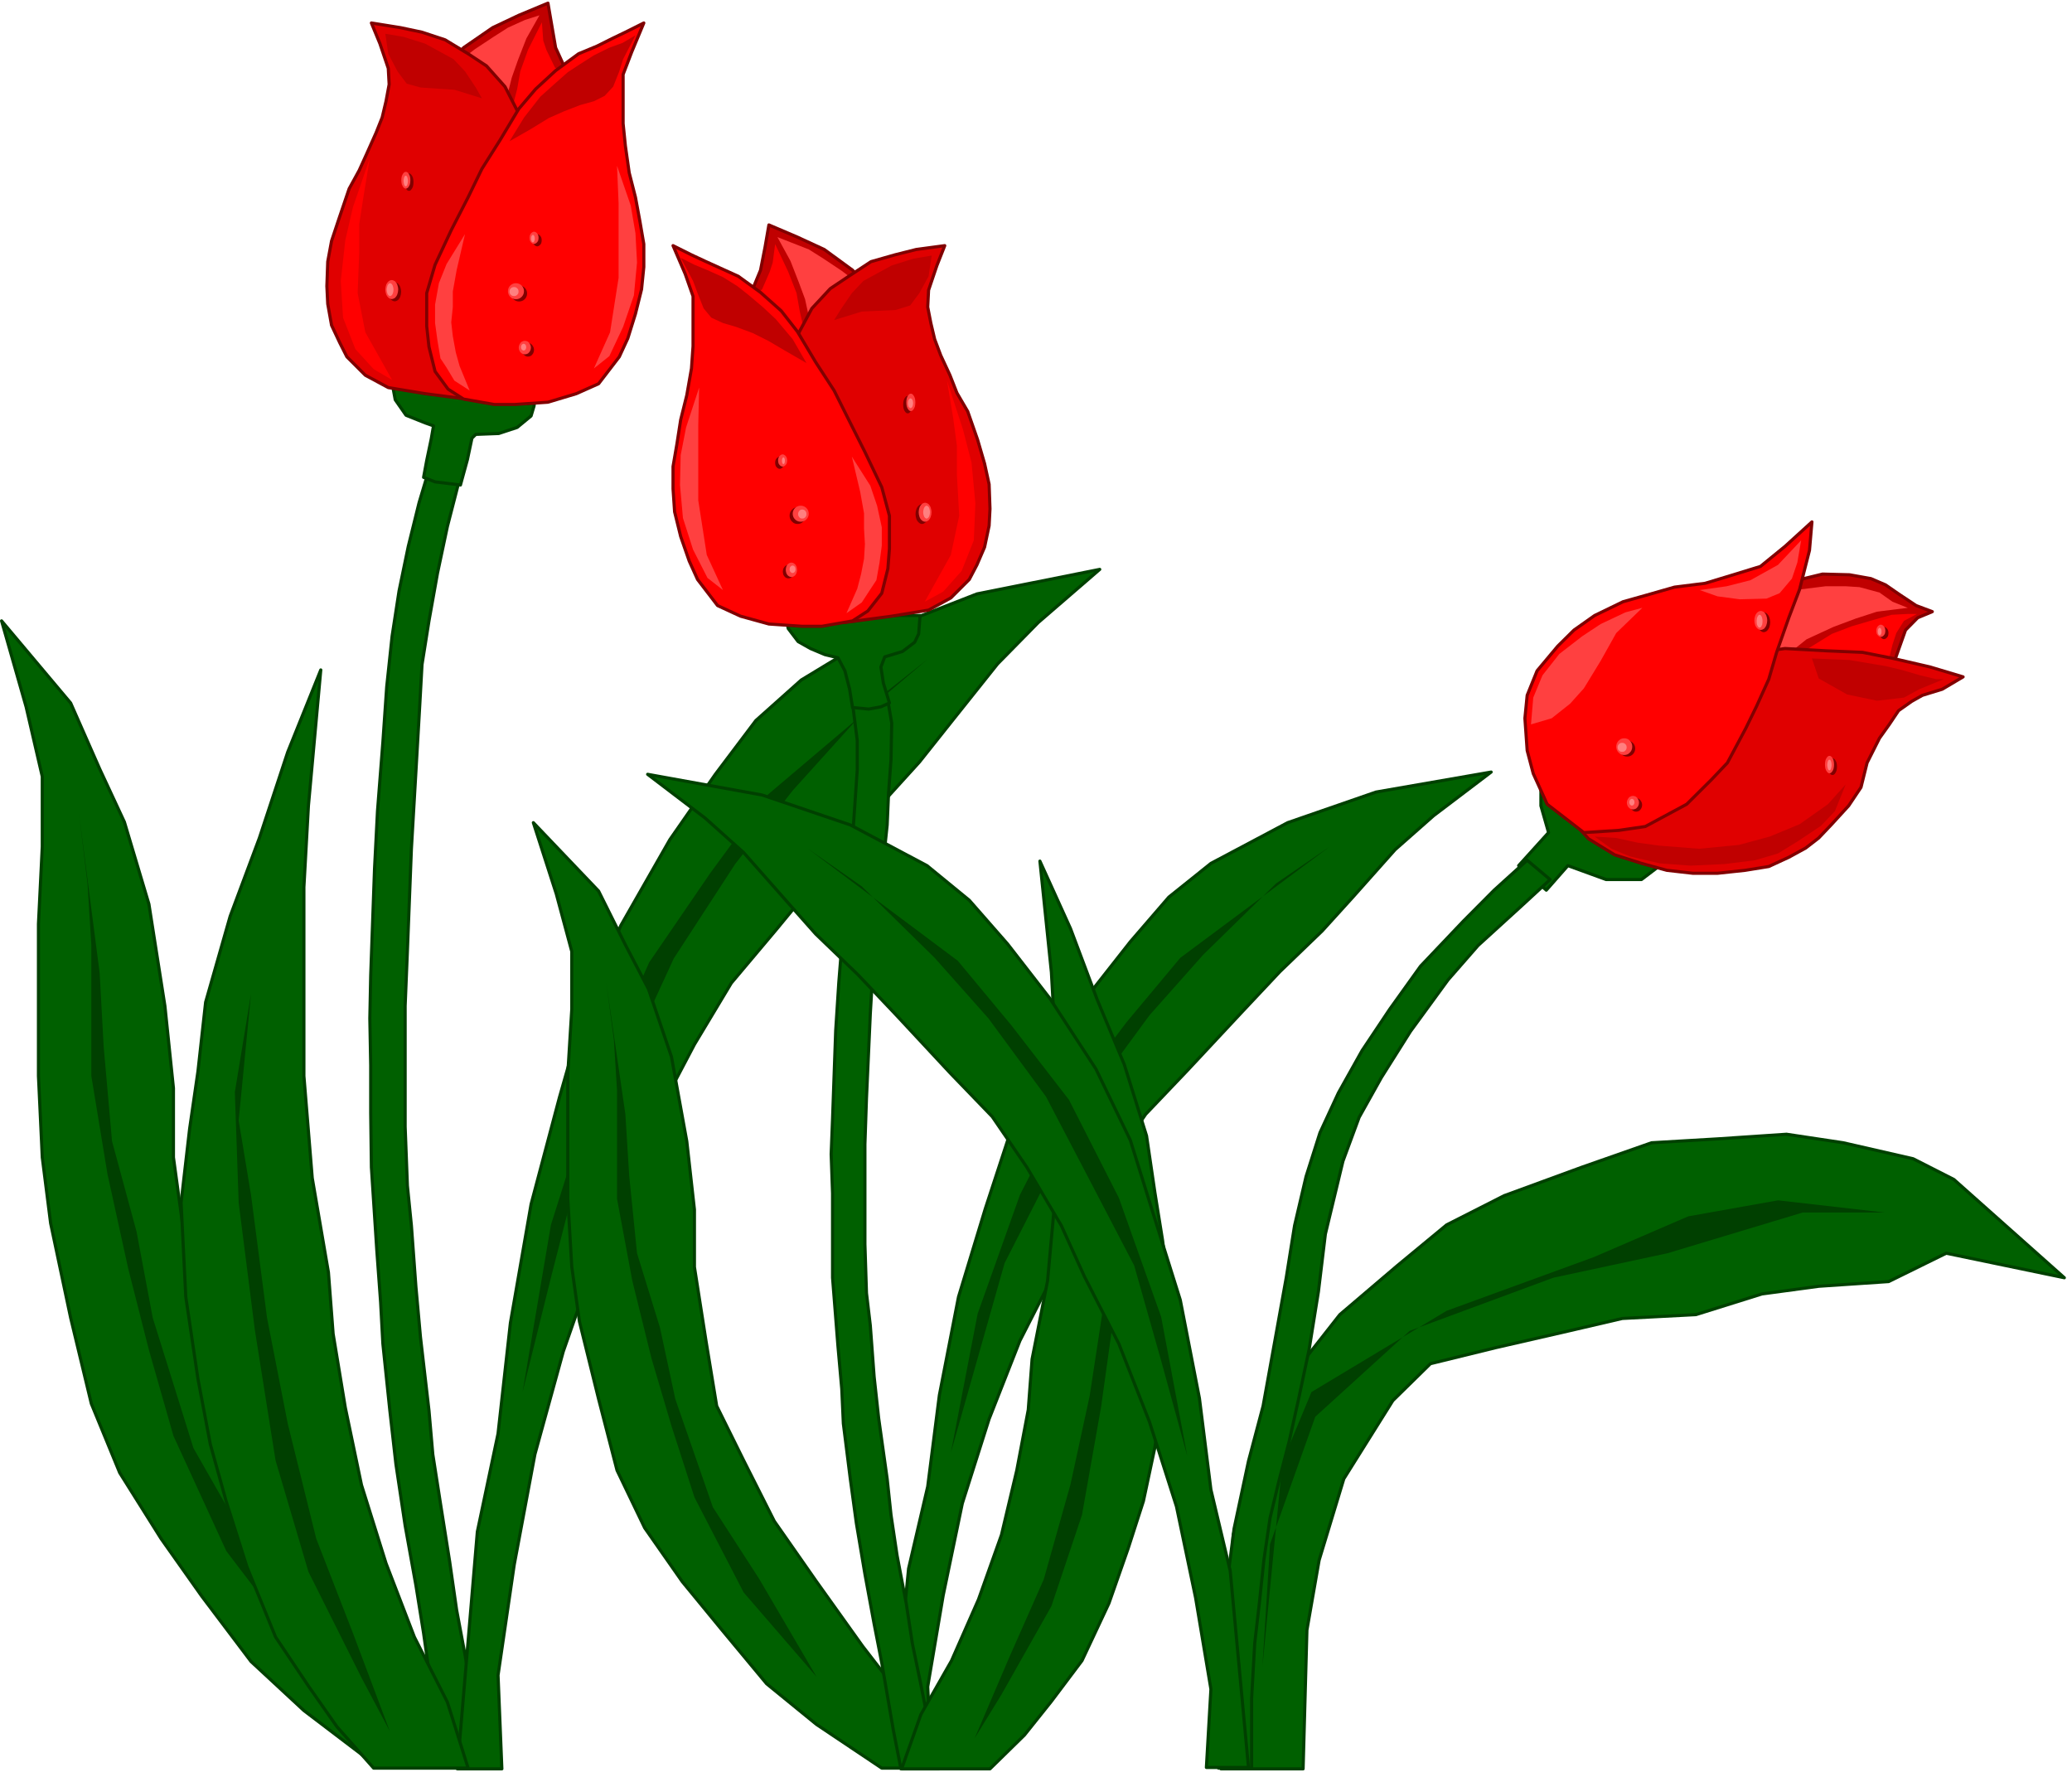 <?xml version="1.0" encoding="UTF-8" standalone="no"?>
<svg
   xmlns:ooo="http://xml.openoffice.org/svg/export"
   xmlns:dc="http://purl.org/dc/elements/1.1/"
   xmlns:cc="http://creativecommons.org/ns#"
   xmlns:rdf="http://www.w3.org/1999/02/22-rdf-syntax-ns#"
   xmlns:svg="http://www.w3.org/2000/svg"
   xmlns="http://www.w3.org/2000/svg"
   xmlns:sodipodi="http://sodipodi.sourceforge.net/DTD/sodipodi-0.dtd"
   xmlns:inkscape="http://www.inkscape.org/namespaces/inkscape"
   version="1.2"
   width="119.11mm"
   height="102.17mm"
   viewBox="0 0 11911 10217"
   preserveAspectRatio="xMidYMid"
   xml:space="preserve"
   id="svg318"
   sodipodi:docname="flowers2.svg"
   style="fill-rule:evenodd;stroke-width:28.222;stroke-linejoin:round"
   inkscape:version="0.92.5 (2060ec1f9f, 2020-04-08)"><sodipodi:namedview
   pagecolor="#ffffff"
   bordercolor="#666666"
   borderopacity="1"
   objecttolerance="10"
   gridtolerance="10"
   guidetolerance="10"
   inkscape:pageopacity="0"
   inkscape:pageshadow="2"
   inkscape:window-width="664"
   inkscape:window-height="487"
   id="namedview320"
   showgrid="false"
   inkscape:zoom="0.2102413"
   inkscape:cx="225.10866"
   inkscape:cy="193.05827"
   inkscape:window-x="0"
   inkscape:window-y="0"
   inkscape:window-maximized="0"
   inkscape:current-layer="svg318" />
 <defs
   class="ClipPathGroup"
   id="defs8">
  <clipPath
   id="presentation_clip_path"
   clipPathUnits="userSpaceOnUse">
   <rect
   x="0"
   y="0"
   width="21000"
   height="29700"
   id="rect2" />
  </clipPath>
  <clipPath
   id="presentation_clip_path_shrink"
   clipPathUnits="userSpaceOnUse">
   <rect
   x="21"
   y="29"
   width="20958"
   height="29641"
   id="rect5" />
  </clipPath>
 </defs>
 <defs
   class="TextShapeIndex"
   id="defs12">
  <g
   ooo:slide="id1"
   ooo:id-list="id3"
   id="g10" />
 </defs>
 <defs
   class="EmbeddedBulletChars"
   id="defs44">
  <g
   id="bullet-char-template-57356"
   transform="matrix(4.8828125e-4,0,0,-4.8828125e-4,0,0)">
   <path
   d="M 580,1141 1163,571 580,0 -4,571 Z"
   id="path14"
   inkscape:connector-curvature="0" />
  </g>
  <g
   id="bullet-char-template-57354"
   transform="matrix(4.8828125e-4,0,0,-4.8828125e-4,0,0)">
   <path
   d="M 8,1128 H 1137 V 0 H 8 Z"
   id="path17"
   inkscape:connector-curvature="0" />
  </g>
  <g
   id="bullet-char-template-10146"
   transform="matrix(4.8828125e-4,0,0,-4.8828125e-4,0,0)">
   <path
   d="M 174,0 602,739 174,1481 1456,739 Z M 1358,739 309,1346 659,739 Z"
   id="path20"
   inkscape:connector-curvature="0" />
  </g>
  <g
   id="bullet-char-template-10132"
   transform="matrix(4.8828125e-4,0,0,-4.8828125e-4,0,0)">
   <path
   d="M 2015,739 1276,0 H 717 l 543,543 H 174 v 393 h 1086 l -543,545 h 557 z"
   id="path23"
   inkscape:connector-curvature="0" />
  </g>
  <g
   id="bullet-char-template-10007"
   transform="matrix(4.8828125e-4,0,0,-4.8828125e-4,0,0)">
   <path
   d="m 0,-2 c -7,16 -16,29 -25,39 l 381,530 c -94,256 -141,385 -141,387 0,25 13,38 40,38 9,0 21,-2 34,-5 21,4 42,12 65,25 l 27,-13 111,-251 280,301 64,-25 24,25 c 21,-10 41,-24 62,-43 C 886,937 835,863 770,784 769,783 710,716 594,584 L 774,223 c 0,-27 -21,-55 -63,-84 l 16,-20 C 717,90 699,76 672,76 641,76 570,178 457,381 L 164,-76 c -22,-34 -53,-51 -92,-51 -42,0 -63,17 -64,51 -7,9 -10,24 -10,44 0,9 1,19 2,30 z"
   id="path26"
   inkscape:connector-curvature="0" />
  </g>
  <g
   id="bullet-char-template-10004"
   transform="matrix(4.8828125e-4,0,0,-4.8828125e-4,0,0)">
   <path
   d="M 285,-33 C 182,-33 111,30 74,156 52,228 41,333 41,471 c 0,78 14,145 41,201 34,71 87,106 158,106 53,0 88,-31 106,-94 l 23,-176 c 8,-64 28,-97 59,-98 l 735,706 c 11,11 33,17 66,17 42,0 63,-15 63,-46 V 965 c 0,-36 -10,-64 -30,-84 L 442,47 C 390,-6 338,-33 285,-33 Z"
   id="path29"
   inkscape:connector-curvature="0" />
  </g>
  <g
   id="bullet-char-template-9679"
   transform="matrix(4.8828125e-4,0,0,-4.8828125e-4,0,0)">
   <path
   d="M 813,0 C 632,0 489,54 383,161 276,268 223,411 223,592 c 0,181 53,324 160,431 106,107 249,161 430,161 179,0 323,-54 432,-161 108,-107 162,-251 162,-431 0,-180 -54,-324 -162,-431 C 1136,54 992,0 813,0 Z"
   id="path32"
   inkscape:connector-curvature="0" />
  </g>
  <g
   id="bullet-char-template-8226"
   transform="matrix(4.8828125e-4,0,0,-4.8828125e-4,0,0)">
   <path
   d="m 346,457 c -73,0 -137,26 -191,78 -54,51 -81,114 -81,188 0,73 27,136 81,188 54,52 118,78 191,78 73,0 134,-26 185,-79 51,-51 77,-114 77,-187 0,-75 -25,-137 -76,-188 -50,-52 -112,-78 -186,-78 z"
   id="path35"
   inkscape:connector-curvature="0" />
  </g>
  <g
   id="bullet-char-template-8211"
   transform="matrix(4.8828125e-4,0,0,-4.8828125e-4,0,0)">
   <path
   d="M -4,459 H 1135 V 606 H -4 Z"
   id="path38"
   inkscape:connector-curvature="0" />
  </g>
  <g
   id="bullet-char-template-61548"
   transform="matrix(4.8828125e-4,0,0,-4.8828125e-4,0,0)">
   <path
   d="m 173,740 c 0,163 58,303 173,419 116,115 255,173 419,173 163,0 302,-58 418,-173 116,-116 174,-256 174,-419 0,-163 -58,-303 -174,-418 C 1067,206 928,148 765,148 601,148 462,206 346,322 231,437 173,577 173,740 Z"
   id="path41"
   inkscape:connector-curvature="0" />
  </g>
 </defs>
 <g
   id="g49"
   transform="translate(-4544,-9741)">
  <g
   id="id2"
   class="Master_Slide">
   <g
   id="bg-id2"
   class="Background" />
   <g
   id="bo-id2"
   class="BackgroundObjects" />
  </g>
 </g>
 <g
   class="SlideGroup"
   id="g316"
   transform="translate(-4544,-9741)">
  <g
   id="g314">
   <g
   id="container-id1">
    <g
   id="id1"
   class="Slide"
   clip-path="url(#presentation_clip_path)">
     <g
   class="Page"
   id="g310">
      <g
   class="Graphic"
   id="g308">
       <g
   id="id3">
        <rect
   class="BoundingBox"
   x="4544"
   y="9741"
   width="11911"
   height="10217"
   id="rect51"
   style="fill:none;stroke:none" />
        <defs
   id="defs56">
         <clipPath
   id="clip_path_1"
   clipPathUnits="userSpaceOnUse">
          <path
   d="M 4544,9741 H 16454 V 19957 H 4544 Z"
   id="path53"
   inkscape:connector-curvature="0" />
         </clipPath>
        </defs>
        <g
   clip-path="url(#clip_path_1)"
   id="g58" />
        <defs
   id="defs63">
         <clipPath
   id="clip_path_2"
   clipPathUnits="userSpaceOnUse">
          <path
   d="M 4544,9741 H 16427 V 19926 H 4544 Z"
   id="path60"
   inkscape:connector-curvature="0" />
         </clipPath>
        </defs>
        <g
   clip-path="url(#clip_path_2)"
   id="g303">
         <path
   d="m 6692,19879 -401,-305 -304,-282 -283,-375 -234,-331 -238,-379 -163,-397 -119,-494 -115,-543 -48,-379 -22,-468 v -494 -380 l 22,-445 v -402 l -93,-401 -141,-494 397,472 167,379 142,305 141,472 92,586 49,472 v 398 l 71,520 70,446 163,379 190,424 256,423 282,446 309,450 397,397 z"
   id="path65"
   inkscape:connector-curvature="0"
   style="fill:#006000;stroke:none" />
         <path
   d="m 6692,19879 -401,-305 -304,-282 -283,-375 -234,-331 -238,-379 -163,-397 -119,-494 -115,-543 -48,-379 -22,-468 v -494 -380 l 22,-445 v -402 l -93,-401 -141,-494 397,472 167,379 142,305 141,472 92,586 49,472 v 398 l 71,520 70,446 163,379 190,424 256,423 282,446 309,450 397,397 z"
   id="path67"
   inkscape:connector-curvature="0"
   style="fill:none;stroke:#004000;stroke-width:18;stroke-linecap:round;stroke-linejoin:round" />
         <path
   d="m 4998,14417 49,402 22,353 v 423 331 l 93,565 119,542 119,468 141,494 304,662 446,586 -353,-683 -282,-495 -234,-749 -93,-495 -141,-520 -48,-543 -23,-423 z"
   id="path69"
   inkscape:connector-curvature="0"
   style="fill:#004000;stroke:none" />
         <path
   d="m 7006,12454 -53,177 -62,251 -53,256 -40,260 -31,291 -22,318 -31,397 -17,331 -22,613 -5,247 5,269 v 274 l 4,313 31,476 22,300 13,239 40,383 35,309 53,353 62,344 44,274 35,247 36,216 48,278 h 234 l -35,-155 -44,-247 -36,-216 -48,-256 -40,-278 -53,-335 -44,-282 -22,-252 -49,-423 -26,-287 -26,-353 -23,-229 -13,-340 v -406 -287 l 13,-317 23,-587 26,-445 22,-380 13,-234 40,-251 49,-274 57,-269 75,-291 z"
   id="path71"
   inkscape:connector-curvature="0"
   style="fill:#006000;stroke:none" />
         <path
   d="m 7006,12454 -53,177 -62,251 -53,256 -40,260 -31,291 -22,318 -31,397 -17,331 -22,613 -5,247 5,269 v 274 l 4,313 31,476 22,300 13,239 40,383 35,309 53,353 62,344 44,274 35,247 36,216 48,278 h 234 l -35,-155 -44,-247 -36,-216 -48,-256 -40,-278 -53,-335 -44,-282 -22,-252 -49,-423 -26,-287 -26,-353 -23,-229 -13,-340 v -406 -287 l 13,-317 23,-587 26,-445 22,-380 13,-234 40,-251 49,-274 57,-269 75,-291 z"
   id="path73"
   inkscape:connector-curvature="0"
   style="fill:none;stroke:#004000;stroke-width:18;stroke-linecap:round;stroke-linejoin:round" />
         <path
   d="m 6798,11942 18,97 62,89 110,44 48,17 -13,75 -26,124 -18,97 66,26 115,14 31,4 40,-146 26,-123 22,-22 132,-5 106,-35 80,-66 17,-57 14,-128 z"
   id="path75"
   inkscape:connector-curvature="0"
   style="fill:#006000;stroke:none" />
         <path
   d="m 6798,11942 18,97 62,89 110,44 48,17 -13,75 -26,124 -18,97 66,26 115,14 31,4 40,-146 26,-123 22,-22 132,-5 106,-35 80,-66 17,-57 14,-128 z"
   id="path77"
   inkscape:connector-curvature="0"
   style="fill:none;stroke:#004000;stroke-width:18;stroke-linecap:round;stroke-linejoin:round" />
         <path
   d="m 7173,19909 115,-1363 119,-564 71,-636 119,-683 163,-614 141,-494 212,-494 282,-494 261,-375 233,-309 261,-233 467,-283 543,-212 706,-141 -353,305 -234,238 -260,326 -190,239 -256,282 -238,282 -327,397 -260,309 -212,353 -211,401 -142,353 -211,468 -190,543 -163,591 -119,635 -93,635 22,538 z"
   id="path79"
   inkscape:connector-curvature="0"
   style="fill:#006000;stroke:none" />
         <path
   d="m 7173,19909 115,-1363 119,-564 71,-636 119,-683 163,-614 141,-494 212,-494 282,-494 261,-375 233,-309 261,-233 467,-283 543,-212 706,-141 -353,305 -234,238 -260,326 -190,239 -256,282 -238,282 -327,397 -260,309 -212,353 -211,401 -142,353 -211,468 -190,543 -163,591 -119,635 -93,635 22,538 z"
   id="path81"
   inkscape:connector-curvature="0"
   style="fill:none;stroke:#004000;stroke-width:18;stroke-linecap:round;stroke-linejoin:round" />
         <path
   d="m 9877,13530 -330,261 -446,494 -331,423 -353,543 -282,613 -256,565 -168,657 -163,657 163,-961 261,-825 304,-684 353,-516 331,-450 z"
   id="path83"
   inkscape:connector-curvature="0"
   style="fill:#004000;stroke:none" />
         <path
   d="m 7235,19905 -119,-379 -190,-375 -163,-424 -141,-450 -93,-445 -70,-424 -27,-353 -93,-542 -48,-587 v -543 -542 l 26,-468 71,-781 -190,472 -163,494 -168,450 -141,494 -44,397 -48,331 -49,424 27,542 70,472 71,375 92,331 119,375 164,402 189,282 164,234 211,238 z"
   id="path85"
   inkscape:connector-curvature="0"
   style="fill:#006000;stroke:none" />
         <path
   d="m 7235,19905 -119,-379 -190,-375 -163,-424 -141,-450 -93,-445 -70,-424 -27,-353 -93,-542 -48,-587 v -543 -542 l 26,-468 71,-781 -190,472 -163,494 -168,450 -141,494 -44,397 -48,331 -49,424 27,542 70,472 71,375 92,331 119,375 164,402 189,282 164,234 211,238 z"
   id="path87"
   inkscape:connector-curvature="0"
   style="fill:none;stroke:#004000;stroke-width:18;stroke-linecap:round;stroke-linejoin:round" />
         <path
   d="m 5987,15454 -93,565 22,635 93,732 119,750 189,640 305,609 163,308 -212,-564 -211,-543 -164,-662 -119,-608 -92,-706 -71,-428 z"
   id="path89"
   inkscape:connector-curvature="0"
   style="fill:#004000;stroke:none" />
         <path
   d="m 7067,10226 62,-114 80,-97 167,-115 150,-71 168,-70 22,128 22,128 48,105 58,177 -22,225 -508,212 z"
   id="path91"
   inkscape:connector-curvature="0"
   style="fill:#c00000;stroke:none" />
         <path
   d="m 7067,10226 62,-114 80,-97 167,-115 150,-71 168,-70 22,128 22,128 48,105 58,177 -22,225 -508,212 z"
   id="path93"
   inkscape:connector-curvature="0"
   style="fill:none;stroke:#800000;stroke-width:18;stroke-linecap:round;stroke-linejoin:round" />
         <path
   d="m 7275,10023 106,-70 83,-53 97,-44 84,-27 -75,133 -48,123 -36,102 -30,119 -58,123 -269,-295 z"
   id="path95"
   inkscape:connector-curvature="0"
   style="fill:#ff4040;stroke:none" />
         <path
   d="m 7659,9869 -80,159 -44,123 -18,102 -44,167 309,-26 40,-194 -88,-71 -49,-101 -18,-53 z"
   id="path97"
   inkscape:connector-curvature="0"
   style="fill:#ff0000;stroke:none" />
         <path
   d="m 6728,9992 48,142 5,92 -18,97 -22,93 -35,88 -53,119 -44,97 -58,106 -57,168 -44,132 -22,119 -5,141 5,102 22,123 48,102 40,79 106,106 132,71 212,35 269,35 177,-57 119,-106 70,-163 36,-190 22,-167 v -177 l -14,-141 -8,-163 -27,-155 -35,-185 -71,-141 -79,-155 -106,-119 -106,-70 -132,-80 -133,-44 -123,-26 -168,-27 z"
   id="path99"
   inkscape:connector-curvature="0"
   style="fill:#e00000;stroke:none" />
         <path
   d="m 6728,9992 48,142 5,92 -18,97 -22,93 -35,88 -53,119 -44,97 -58,106 -57,168 -44,132 -22,119 -5,141 5,102 22,123 48,102 40,79 106,106 132,71 212,35 269,35 177,-57 119,-106 70,-163 36,-190 22,-167 v -177 l -14,-141 -8,-163 -27,-155 -35,-185 -71,-141 -79,-155 -106,-119 -106,-70 -132,-80 -133,-44 -123,-26 -168,-27 z"
   id="path101"
   inkscape:connector-curvature="0"
   style="fill:none;stroke:#800000;stroke-width:18;stroke-linecap:round;stroke-linejoin:round" />
         <path
   d="m 7420,10544 106,-177 97,-114 115,-106 132,-97 106,-44 88,-44 75,-36 106,-53 -70,168 -49,128 v 141 141 l 13,128 22,155 36,141 26,141 22,128 v 132 l -13,128 -35,141 -44,141 -49,106 -119,155 -128,57 -163,49 -190,13 h -119 l -176,-31 -89,-57 -75,-102 -35,-141 -13,-119 v -190 l 48,-163 93,-199 97,-189 79,-163 z"
   id="path103"
   inkscape:connector-curvature="0"
   style="fill:#ff0000;stroke:none" />
         <path
   d="m 7420,10544 106,-177 97,-114 115,-106 132,-97 106,-44 88,-44 75,-36 106,-53 -70,168 -49,128 v 141 141 l 13,128 22,155 36,141 26,141 22,128 v 132 l -13,128 -35,141 -44,141 -49,106 -119,155 -128,57 -163,49 -190,13 h -119 l -176,-31 -89,-57 -75,-102 -35,-141 -13,-119 v -190 l 48,-163 93,-199 97,-189 79,-163 z"
   id="path105"
   inkscape:connector-curvature="0"
   style="fill:none;stroke:#800000;stroke-width:18;stroke-linecap:round;stroke-linejoin:round" />
         <path
   d="m 6670,10650 -97,282 -44,190 -26,234 13,211 71,181 105,115 106,62 -154,-274 -44,-225 9,-234 v -163 l 26,-167 z"
   id="path107"
   inkscape:connector-curvature="0"
   style="fill:#ff0000;stroke:none" />
         <path
   d="m 8122,9988 -75,27 -89,44 -83,53 -67,44 -79,70 -79,71 -93,119 -84,137 124,-71 101,-62 88,-39 93,-36 79,-22 62,-31 49,-53 35,-88 22,-70 71,-137 z"
   id="path109"
   inkscape:connector-curvature="0"
   style="fill:#c00000;stroke:none" />
         <path
   d="m 6759,9935 105,18 124,39 163,89 66,70 62,93 35,62 -158,-49 -195,-13 -79,-22 -53,-71 -53,-101 z"
   id="path111"
   inkscape:connector-curvature="0"
   style="fill:#c00000;stroke:none" />
         <path
   d="m 7217,11087 -106,172 -44,110 -22,123 v 106 l 14,102 17,101 35,53 45,75 88,57 -58,-141 -22,-79 -17,-93 -9,-79 9,-88 v -89 l 22,-123 z"
   id="path113"
   inkscape:connector-curvature="0"
   style="fill:#ff4040;stroke:none" />
         <path
   d="m 8091,10694 79,229 27,159 9,168 -18,189 -62,181 -79,168 -89,71 93,-208 49,-313 v -251 -177 z"
   id="path115"
   inkscape:connector-curvature="0"
   style="fill:#ff4040;stroke:none" />
         <path
   d="m 7574,11428 c 0,8 -2,16 -6,23 -4,7 -10,13 -17,17 -7,4 -15,6 -23,6 -8,0 -16,-2 -23,-6 -7,-4 -13,-10 -17,-17 -4,-7 -6,-15 -6,-23 0,-8 2,-16 6,-23 4,-7 10,-13 17,-17 7,-4 15,-6 23,-6 8,0 16,2 23,6 7,4 13,10 17,17 4,7 6,15 6,23 z"
   id="path117"
   inkscape:connector-curvature="0"
   style="fill:#800000;stroke:none" />
         <path
   d="m 7658,11122 c 0,6 -1,12 -3,18 -3,5 -6,9 -10,12 -4,3 -8,5 -13,5 -5,0 -9,-2 -13,-5 -4,-3 -7,-7 -10,-12 -2,-6 -3,-12 -3,-18 0,-6 1,-12 3,-17 3,-6 6,-10 10,-13 4,-3 8,-5 13,-5 5,0 9,2 13,5 4,3 7,7 10,13 2,5 3,11 3,17 z"
   id="path119"
   inkscape:connector-curvature="0"
   style="fill:#800000;stroke:none" />
         <path
   d="m 6921,10788 c 0,9 -1,17 -3,25 -3,8 -6,14 -10,18 -4,5 -8,7 -13,7 -5,0 -9,-2 -13,-7 -4,-4 -7,-10 -10,-18 -2,-8 -3,-16 -3,-25 0,-9 1,-17 3,-25 3,-8 6,-14 10,-18 4,-5 8,-7 13,-7 5,0 9,2 13,7 4,4 7,10 10,18 2,8 3,16 3,25 z"
   id="path121"
   inkscape:connector-curvature="0"
   style="fill:#800000;stroke:none" />
         <path
   d="m 6850,11419 c 0,9 -2,18 -5,27 -3,8 -8,15 -13,20 -6,4 -13,7 -19,7 -6,0 -13,-3 -18,-7 -6,-5 -11,-12 -14,-20 -3,-9 -5,-18 -5,-27 0,-10 2,-19 5,-28 3,-8 8,-15 14,-20 5,-4 12,-7 18,-7 6,0 13,3 19,7 5,5 10,12 13,20 3,9 5,18 5,28 z"
   id="path123"
   inkscape:connector-curvature="0"
   style="fill:#800000;stroke:none" />
         <path
   d="m 7614,11752 c 0,7 -2,14 -5,20 -3,5 -7,10 -12,14 -6,3 -12,5 -18,5 -6,0 -12,-2 -17,-5 -6,-4 -10,-9 -13,-14 -3,-6 -5,-13 -5,-20 0,-7 2,-14 5,-19 3,-6 7,-11 13,-15 5,-3 11,-5 17,-5 6,0 12,2 18,5 5,4 9,9 12,15 3,5 5,12 5,19 z"
   id="path125"
   inkscape:connector-curvature="0"
   style="fill:#800000;stroke:none" />
         <path
   d="m 7556,11415 c 0,8 -2,16 -6,23 -4,7 -10,13 -17,17 -7,4 -15,6 -23,6 -8,0 -16,-2 -23,-6 -7,-4 -13,-10 -17,-17 -4,-7 -6,-15 -6,-23 0,-8 2,-16 6,-23 4,-7 10,-13 17,-17 7,-4 15,-6 23,-6 8,0 16,2 23,6 7,4 13,10 17,17 4,7 6,15 6,23 z"
   id="path127"
   inkscape:connector-curvature="0"
   style="fill:#ff4040;stroke:none" />
         <path
   d="m 7640,11108 c 0,6 -1,12 -3,18 -3,5 -6,9 -10,12 -4,3 -8,5 -13,5 -5,0 -9,-2 -13,-5 -4,-3 -7,-7 -10,-12 -2,-6 -3,-12 -3,-18 0,-6 1,-12 3,-17 3,-6 6,-10 10,-13 4,-3 8,-5 13,-5 5,0 9,2 13,5 4,3 7,7 10,13 2,5 3,11 3,17 z"
   id="path129"
   inkscape:connector-curvature="0"
   style="fill:#ff4040;stroke:none" />
         <path
   d="m 6903,10777 c 0,8 -1,17 -3,24 -3,7 -6,13 -10,18 -4,4 -8,6 -13,6 -5,0 -9,-2 -13,-6 -4,-5 -7,-11 -10,-18 -2,-7 -3,-16 -3,-24 0,-8 1,-17 3,-24 3,-7 6,-13 10,-18 4,-4 8,-6 13,-6 5,0 9,2 13,6 4,5 7,11 10,18 2,7 3,16 3,24 z"
   id="path131"
   inkscape:connector-curvature="0"
   style="fill:#ff4040;stroke:none" />
         <path
   d="m 6833,11406 c 0,9 -2,18 -5,27 -3,8 -8,15 -13,20 -6,4 -13,7 -19,7 -6,0 -13,-3 -18,-7 -6,-5 -11,-12 -14,-20 -3,-9 -5,-18 -5,-27 0,-10 2,-19 5,-28 3,-8 8,-15 14,-20 5,-4 12,-7 18,-7 6,0 13,3 19,7 5,5 10,12 13,20 3,9 5,18 5,28 z"
   id="path133"
   inkscape:connector-curvature="0"
   style="fill:#ff4040;stroke:none" />
         <path
   d="m 7596,11739 c 0,7 -2,14 -5,20 -3,5 -7,10 -12,14 -6,3 -12,5 -18,5 -6,0 -12,-2 -17,-5 -6,-4 -10,-9 -13,-14 -3,-6 -5,-13 -5,-20 0,-7 2,-14 5,-19 3,-6 7,-11 13,-15 5,-3 11,-5 17,-5 6,0 12,2 18,5 5,4 9,9 12,15 3,5 5,12 5,19 z"
   id="path135"
   inkscape:connector-curvature="0"
   style="fill:#ff4040;stroke:none" />
         <path
   d="m 7525,11417 c 0,5 -1,9 -3,13 -3,4 -6,7 -10,10 -4,2 -8,3 -13,3 -5,0 -9,-1 -13,-3 -4,-3 -7,-6 -10,-10 -2,-4 -3,-8 -3,-13 0,-5 1,-9 3,-13 3,-4 6,-7 10,-10 4,-2 8,-3 13,-3 5,0 9,1 13,3 4,3 7,6 10,10 2,4 3,8 3,13 z"
   id="path137"
   inkscape:connector-curvature="0"
   style="fill:#ff8080;stroke:none" />
         <path
   d="m 7618,11113 c 0,3 0,7 -1,10 -1,4 -3,6 -4,8 -2,2 -4,3 -5,3 -2,0 -4,-1 -6,-3 -1,-2 -3,-4 -4,-8 -1,-3 -1,-7 -1,-10 0,-4 0,-8 1,-11 1,-4 3,-6 4,-8 2,-2 4,-3 6,-3 1,0 3,1 5,3 1,2 3,4 4,8 1,3 1,7 1,11 z"
   id="path139"
   inkscape:connector-curvature="0"
   style="fill:#ff8080;stroke:none" />
         <path
   d="m 6889,10782 c 0,5 -1,10 -2,15 -1,4 -2,8 -4,11 -2,3 -4,4 -6,4 -3,0 -5,-1 -7,-4 -2,-3 -3,-7 -4,-11 -1,-5 -2,-10 -2,-15 0,-6 1,-11 2,-16 1,-4 2,-8 4,-11 2,-3 4,-4 7,-4 2,0 4,1 6,4 2,3 3,7 4,11 1,5 2,10 2,16 z"
   id="path141"
   inkscape:connector-curvature="0"
   style="fill:#ff8080;stroke:none" />
         <path
   d="m 6806,11406 c 0,6 -1,13 -3,19 -1,5 -4,10 -7,13 -3,3 -6,5 -9,5 -4,0 -7,-2 -10,-5 -3,-3 -6,-8 -7,-13 -2,-6 -3,-13 -3,-19 0,-6 1,-13 3,-18 1,-6 4,-11 7,-14 3,-3 6,-5 10,-5 3,0 6,2 9,5 3,3 6,8 7,14 2,5 3,12 3,18 z"
   id="path143"
   inkscape:connector-curvature="0"
   style="fill:#ff8080;stroke:none" />
         <path
   d="m 7569,11737 c 0,3 -1,6 -2,9 -1,3 -3,6 -5,7 -3,2 -5,3 -8,3 -3,0 -5,-1 -7,-3 -3,-1 -5,-4 -6,-7 -1,-3 -2,-6 -2,-9 0,-4 1,-7 2,-10 1,-3 3,-6 6,-7 2,-2 4,-3 7,-3 3,0 5,1 8,3 2,1 4,4 5,7 1,3 2,6 2,10 z"
   id="path145"
   inkscape:connector-curvature="0"
   style="fill:#ff8080;stroke:none" />
         <path
   d="m 9657,19883 110,-1125 110,-472 67,-525 110,-565 154,-507 133,-406 194,-410 264,-410 243,-309 221,-256 242,-194 441,-234 508,-176 662,-115 -331,251 -221,195 -243,273 -176,194 -243,234 -220,234 -309,331 -243,255 -198,292 -199,330 -128,292 -198,388 -177,450 -154,485 -110,529 -89,525 23,446 z"
   id="path147"
   inkscape:connector-curvature="0"
   style="fill:#006000;stroke:none" />
         <path
   d="m 9657,19883 110,-1125 110,-472 67,-525 110,-565 154,-507 133,-406 194,-410 264,-410 243,-309 221,-256 242,-194 441,-234 508,-176 662,-115 -331,251 -221,195 -243,273 -176,194 -243,234 -220,234 -309,331 -243,255 -198,292 -199,330 -128,292 -198,388 -177,450 -154,485 -110,529 -89,525 23,446 z"
   id="path149"
   inkscape:connector-curvature="0"
   style="fill:none;stroke:#004000;stroke-width:18;stroke-linecap:round;stroke-linejoin:round" />
         <path
   d="m 12189,14607 -309,212 -419,410 -309,348 -330,450 -265,508 -238,467 -155,547 -154,543 154,-799 243,-683 287,-561 326,-432 309,-370 z"
   id="path151"
   inkscape:connector-curvature="0"
   style="fill:#004000;stroke:none" />
         <path
   d="m 9613,19905 -375,-251 -287,-234 -260,-313 -225,-274 -216,-309 -159,-331 -106,-410 -110,-445 -44,-314 -23,-392 v -406 -313 l 23,-371 v -331 l -89,-331 -132,-410 375,393 154,309 133,255 132,389 88,485 44,393 v 330 l 67,428 61,371 155,313 176,349 243,348 265,371 286,370 375,331 z"
   id="path153"
   inkscape:connector-curvature="0"
   style="fill:#006000;stroke:none" />
         <path
   d="m 9613,19905 -375,-251 -287,-234 -260,-313 -225,-274 -216,-309 -159,-331 -106,-410 -110,-445 -44,-314 -23,-392 v -406 -313 l 23,-371 v -331 l -89,-331 -132,-410 375,393 154,309 133,255 132,389 88,485 44,393 v 330 l 67,428 61,371 155,313 176,349 243,348 265,371 286,370 375,331 z"
   id="path155"
   inkscape:connector-curvature="0"
   style="fill:none;stroke:#004000;stroke-width:18;stroke-linecap:round;stroke-linejoin:round" />
         <path
   d="m 8029,15388 44,331 18,291 v 348 274 l 88,472 110,445 115,389 132,410 283,547 419,485 -331,-565 -265,-410 -216,-622 -88,-410 -132,-428 -45,-446 -22,-353 z"
   id="path157"
   inkscape:connector-curvature="0"
   style="fill:#004000;stroke:none" />
         <path
   d="m 9445,13786 27,212 v 168 l -14,203 -13,189 -31,243 -22,260 -26,327 -18,278 -18,507 -8,203 8,225 v 225 260 l 31,393 22,247 9,198 40,318 35,256 49,291 53,287 44,225 35,203 31,180 44,225 h 221 l -31,-123 -44,-203 -36,-181 -44,-212 -35,-229 -53,-278 -35,-234 -22,-207 -49,-349 -26,-238 -22,-295 -22,-186 -9,-282 v -340 -233 l 9,-265 22,-485 22,-371 22,-309 31,-198 22,-208 8,-185 14,-190 4,-211 -22,-128 z"
   id="path159"
   inkscape:connector-curvature="0"
   style="fill:#006000;stroke:none" />
         <path
   d="m 9445,13786 27,212 v 168 l -14,203 -13,189 -31,243 -22,260 -26,327 -18,278 -18,507 -8,203 8,225 v 225 260 l 31,393 22,247 9,198 40,318 35,256 49,291 53,287 44,225 35,203 31,180 44,225 h 221 l -31,-123 -44,-203 -36,-181 -44,-212 -35,-229 -53,-278 -35,-234 -22,-207 -49,-349 -26,-238 -22,-295 -22,-186 -9,-282 v -340 -233 l 9,-265 22,-485 22,-371 22,-309 31,-198 22,-208 8,-185 14,-190 4,-211 -22,-128 z"
   id="path161"
   inkscape:connector-curvature="0"
   style="fill:none;stroke:#004000;stroke-width:18;stroke-linecap:round;stroke-linejoin:round" />
         <path
   d="m 9061,13279 14,75 57,75 71,40 83,35 75,18 40,75 27,106 17,105 93,9 70,-13 49,-22 -35,-115 -14,-92 22,-58 102,-31 70,-53 23,-48 8,-106 z"
   id="path163"
   inkscape:connector-curvature="0"
   style="fill:#006000;stroke:none" />
         <path
   d="m 9061,13279 14,75 57,75 71,40 83,35 75,18 40,75 27,106 17,105 93,9 70,-13 49,-22 -35,-115 -14,-92 22,-58 102,-31 70,-53 23,-48 8,-106 z"
   id="path165"
   inkscape:connector-curvature="0"
   style="fill:none;stroke:#004000;stroke-width:18;stroke-linecap:round;stroke-linejoin:round" />
         <path
   d="m 9727,19909 111,-313 176,-309 155,-352 132,-371 88,-371 66,-348 22,-291 89,-450 44,-485 v -450 -446 l -22,-393 -66,-639 176,388 154,410 155,371 128,410 48,326 44,274 45,353 -27,445 -62,393 -66,309 -88,273 -110,314 -155,330 -176,234 -155,194 -198,194 z"
   id="path167"
   inkscape:connector-curvature="0"
   style="fill:#006000;stroke:none" />
         <path
   d="m 9727,19909 111,-313 176,-309 155,-352 132,-371 88,-371 66,-348 22,-291 89,-450 44,-485 v -450 -446 l -22,-393 -66,-639 176,388 154,410 155,371 128,410 48,326 44,274 45,353 -27,445 -62,393 -66,309 -88,273 -110,314 -155,330 -176,234 -155,194 -198,194 z"
   id="path169"
   inkscape:connector-curvature="0"
   style="fill:none;stroke:#004000;stroke-width:18;stroke-linecap:round;stroke-linejoin:round" />
         <path
   d="m 10897,16230 88,468 -27,525 -84,604 -110,622 -176,525 -287,508 -154,251 198,-463 199,-450 154,-547 110,-508 89,-582 61,-353 z"
   id="path171"
   inkscape:connector-curvature="0"
   style="fill:#004000;stroke:none" />
         <path
   d="m 9586,11506 -57,-120 -84,-92 -163,-119 -154,-71 -164,-70 -22,127 -26,133 -44,106 -62,176 26,225 503,212 z"
   id="path173"
   inkscape:connector-curvature="0"
   style="fill:#c00000;stroke:none" />
         <path
   d="m 9586,11506 -57,-120 -84,-92 -163,-119 -154,-71 -164,-70 -22,127 -26,133 -44,106 -62,176 26,225 503,212 z"
   id="path175"
   inkscape:connector-curvature="0"
   style="fill:none;stroke:#800000;stroke-width:18;stroke-linecap:round;stroke-linejoin:round" />
         <path
   d="m 9383,11298 -105,-70 -84,-53 -102,-40 -79,-31 75,137 48,123 36,97 26,120 62,123 269,-295 z"
   id="path177"
   inkscape:connector-curvature="0"
   style="fill:#ff4040;stroke:none" />
         <path
   d="m 9000,11144 75,159 48,123 18,102 39,172 -304,-31 -40,-194 89,-71 44,-101 17,-53 z"
   id="path179"
   inkscape:connector-curvature="0"
   style="fill:#ff0000;stroke:none" />
         <path
   d="m 9930,11267 -48,142 -5,97 18,92 22,93 35,93 53,114 40,102 62,106 57,163 40,137 26,119 5,141 -5,97 -26,123 -44,102 -44,84 -106,106 -128,70 -212,35 -269,36 -176,-62 -120,-106 -70,-163 -35,-190 -22,-163 v -177 l 8,-141 14,-163 22,-154 35,-190 71,-141 83,-155 106,-114 106,-71 128,-84 137,-39 123,-31 164,-22 z"
   id="path181"
   inkscape:connector-curvature="0"
   style="fill:#e00000;stroke:none" />
         <path
   d="m 9930,11267 -48,142 -5,97 18,92 22,93 35,93 53,114 40,102 62,106 57,163 40,137 26,119 5,141 -5,97 -26,123 -44,102 -44,84 -106,106 -128,70 -212,35 -269,36 -176,-62 -120,-106 -70,-163 -35,-190 -22,-163 v -177 l 8,-141 14,-163 22,-154 35,-190 71,-141 83,-155 106,-114 106,-71 128,-84 137,-39 123,-31 164,-22 z"
   id="path183"
   inkscape:connector-curvature="0"
   style="fill:none;stroke:#800000;stroke-width:18;stroke-linecap:round;stroke-linejoin:round" />
         <path
   d="m 9233,11823 -105,-176 -93,-119 -119,-106 -128,-93 -106,-48 -88,-40 -75,-35 -106,-53 70,163 45,128 v 141 146 l -9,128 -27,154 -35,141 -22,141 -22,128 v 128 l 9,132 35,142 49,141 48,106 115,150 132,61 163,45 190,13 h 115 l 176,-31 88,-57 80,-102 35,-141 9,-115 v -189 l -44,-164 -97,-203 -93,-185 -84,-168 z"
   id="path185"
   inkscape:connector-curvature="0"
   style="fill:#ff0000;stroke:none" />
         <path
   d="m 9233,11823 -105,-176 -93,-119 -119,-106 -128,-93 -106,-48 -88,-40 -75,-35 -106,-53 70,163 45,128 v 141 146 l -9,128 -27,154 -35,141 -22,141 -22,128 v 128 l 9,132 35,142 49,141 48,106 115,150 132,61 163,45 190,13 h 115 l 176,-31 88,-57 80,-102 35,-141 9,-115 v -189 l -44,-164 -97,-203 -93,-185 -84,-168 z"
   id="path187"
   inkscape:connector-curvature="0"
   style="fill:none;stroke:#800000;stroke-width:18;stroke-linecap:round;stroke-linejoin:round" />
         <path
   d="m 9988,11929 92,282 49,190 22,234 -9,212 -70,176 -106,119 -106,58 150,-269 48,-225 -13,-234 v -168 l -22,-163 z"
   id="path189"
   inkscape:connector-curvature="0"
   style="fill:#ff0000;stroke:none" />
         <path
   d="m 8536,11263 75,31 89,40 83,52 62,49 84,71 75,70 97,115 79,137 -123,-71 -97,-57 -88,-44 -97,-36 -75,-22 -67,-31 -44,-53 -35,-88 -26,-70 -71,-133 z"
   id="path191"
   inkscape:connector-curvature="0"
   style="fill:#c00000;stroke:none" />
         <path
   d="m 9900,11210 -106,18 -124,39 -163,89 -66,70 -66,97 -36,58 159,-49 194,-9 84,-26 53,-71 53,-97 z"
   id="path193"
   inkscape:connector-curvature="0"
   style="fill:#c00000;stroke:none" />
         <path
   d="m 9441,12366 106,167 39,115 27,124 v 106 l -13,97 -18,101 -35,53 -49,75 -88,62 62,-141 22,-84 17,-88 5,-84 -5,-88 v -89 l -22,-123 z"
   id="path195"
   inkscape:connector-curvature="0"
   style="fill:#ff4040;stroke:none" />
         <path
   d="m 8563,11969 -75,229 -31,159 -4,172 17,190 58,181 83,163 89,70 -93,-202 -49,-314 v -251 -177 z"
   id="path197"
   inkscape:connector-curvature="0"
   style="fill:#ff4040;stroke:none" />
         <path
   d="m 9175,12705 c 0,8 -2,17 -6,24 -4,7 -10,13 -17,18 -7,4 -15,6 -23,6 -8,0 -16,-2 -23,-6 -7,-5 -13,-11 -17,-18 -4,-7 -6,-16 -6,-24 0,-8 2,-17 6,-24 4,-7 10,-13 17,-18 7,-4 15,-6 23,-6 8,0 16,2 23,6 7,5 13,11 17,18 4,7 6,16 6,24 z"
   id="path199"
   inkscape:connector-curvature="0"
   style="fill:#800000;stroke:none" />
         <path
   d="m 9052,12401 c 0,6 -1,12 -3,18 -3,5 -6,9 -10,12 -4,3 -8,5 -13,5 -5,0 -9,-2 -13,-5 -4,-3 -7,-7 -10,-12 -2,-6 -3,-12 -3,-18 0,-6 1,-12 3,-17 3,-6 6,-10 10,-13 4,-3 8,-5 13,-5 5,0 9,2 13,5 4,3 7,7 10,13 2,5 3,11 3,17 z"
   id="path201"
   inkscape:connector-curvature="0"
   style="fill:#800000;stroke:none" />
         <path
   d="m 9788,12067 c 0,9 -1,17 -3,25 -3,8 -6,14 -10,18 -4,5 -8,7 -13,7 -5,0 -9,-2 -13,-7 -4,-4 -7,-10 -10,-18 -2,-8 -3,-16 -3,-25 0,-9 1,-17 3,-25 3,-8 6,-14 10,-18 4,-5 8,-7 13,-7 5,0 9,2 13,7 4,4 7,10 10,18 2,8 3,16 3,25 z"
   id="path203"
   inkscape:connector-curvature="0"
   style="fill:#800000;stroke:none" />
         <path
   d="m 9881,12696 c 0,10 -2,20 -5,29 -3,8 -8,15 -13,20 -6,5 -13,8 -19,8 -6,0 -13,-3 -18,-8 -6,-5 -11,-12 -14,-20 -3,-9 -5,-19 -5,-29 0,-10 2,-20 5,-28 3,-9 8,-16 14,-21 5,-5 12,-8 18,-8 6,0 13,3 19,8 5,5 10,12 13,21 3,8 5,18 5,28 z"
   id="path205"
   inkscape:connector-curvature="0"
   style="fill:#800000;stroke:none" />
         <path
   d="m 9109,13027 c 0,7 -2,14 -4,20 -3,5 -7,10 -12,14 -5,3 -11,5 -16,5 -6,0 -12,-2 -17,-5 -5,-4 -9,-9 -12,-14 -2,-6 -4,-13 -4,-20 0,-7 2,-14 4,-19 3,-6 7,-11 12,-15 5,-3 11,-5 17,-5 5,0 11,2 16,5 5,4 9,9 12,15 2,5 4,12 4,19 z"
   id="path207"
   inkscape:connector-curvature="0"
   style="fill:#800000;stroke:none" />
         <path
   d="m 9193,12694 c 0,8 -2,16 -6,23 -4,7 -10,13 -17,17 -7,4 -15,6 -23,6 -8,0 -16,-2 -23,-6 -7,-4 -13,-10 -17,-17 -4,-7 -6,-15 -6,-23 0,-8 2,-16 6,-23 4,-7 10,-13 17,-17 7,-4 15,-6 23,-6 8,0 16,2 23,6 7,4 13,10 17,17 4,7 6,15 6,23 z"
   id="path209"
   inkscape:connector-curvature="0"
   style="fill:#ff4040;stroke:none" />
         <path
   d="m 9069,12388 c 0,6 -1,12 -3,18 -3,5 -6,9 -10,12 -4,3 -8,5 -13,5 -5,0 -9,-2 -13,-5 -4,-3 -7,-7 -10,-12 -2,-6 -3,-12 -3,-18 0,-6 1,-12 3,-17 3,-6 6,-10 10,-13 4,-3 8,-5 13,-5 5,0 9,2 13,5 4,3 7,7 10,13 2,5 3,11 3,17 z"
   id="path211"
   inkscape:connector-curvature="0"
   style="fill:#ff4040;stroke:none" />
         <path
   d="m 9806,12054 c 0,9 -1,17 -3,25 -3,8 -6,14 -10,18 -4,5 -8,7 -13,7 -5,0 -9,-2 -13,-7 -4,-4 -7,-10 -10,-18 -2,-8 -3,-16 -3,-25 0,-9 1,-17 3,-25 3,-8 6,-14 10,-18 4,-5 8,-7 13,-7 5,0 9,2 13,7 4,4 7,10 10,18 2,8 3,16 3,25 z"
   id="path213"
   inkscape:connector-curvature="0"
   style="fill:#ff4040;stroke:none" />
         <path
   d="m 9899,12686 c 0,9 -2,18 -5,27 -3,8 -8,15 -13,20 -6,4 -13,7 -19,7 -6,0 -13,-3 -18,-7 -6,-5 -11,-12 -14,-20 -3,-9 -5,-18 -5,-27 0,-10 2,-19 5,-28 3,-8 8,-15 14,-20 5,-4 12,-7 18,-7 6,0 13,3 19,7 5,5 10,12 13,20 3,9 5,18 5,28 z"
   id="path215"
   inkscape:connector-curvature="0"
   style="fill:#ff4040;stroke:none" />
         <path
   d="m 9126,13017 c 0,7 -2,14 -4,20 -3,7 -7,12 -12,15 -5,4 -11,6 -16,6 -6,0 -12,-2 -17,-6 -5,-3 -9,-8 -12,-15 -2,-6 -4,-13 -4,-20 0,-8 2,-15 4,-21 3,-7 7,-12 12,-15 5,-4 11,-6 17,-6 5,0 11,2 16,6 5,3 9,8 12,15 2,6 4,13 4,21 z"
   id="path217"
   inkscape:connector-curvature="0"
   style="fill:#ff4040;stroke:none" />
         <path
   d="m 9180,12696 c 0,5 -1,9 -3,13 -2,4 -5,7 -9,10 -4,2 -8,3 -12,3 -4,0 -8,-1 -12,-3 -4,-3 -7,-6 -9,-10 -2,-4 -3,-8 -3,-13 0,-5 1,-9 3,-13 2,-4 5,-7 9,-10 4,-2 8,-3 12,-3 4,0 8,1 12,3 4,3 7,6 9,10 2,4 3,8 3,13 z"
   id="path219"
   inkscape:connector-curvature="0"
   style="fill:#ff8080;stroke:none" />
         <path
   d="m 9056,12390 c 0,3 0,6 -1,9 -1,3 -2,6 -3,7 -2,2 -3,3 -4,3 -2,0 -3,-1 -5,-3 -1,-1 -2,-4 -3,-7 -1,-3 -1,-6 -1,-9 0,-4 0,-7 1,-10 1,-3 2,-6 3,-7 2,-2 3,-3 5,-3 1,0 2,1 4,3 1,1 2,4 3,7 1,3 1,6 1,10 z"
   id="path221"
   inkscape:connector-curvature="0"
   style="fill:#ff8080;stroke:none" />
         <path
   d="m 9793,12059 c 0,5 -1,10 -2,14 -1,4 -3,8 -5,10 -3,3 -5,4 -8,4 -3,0 -5,-1 -7,-4 -3,-2 -5,-6 -6,-10 -1,-4 -2,-9 -2,-14 0,-5 1,-10 2,-14 1,-4 3,-8 6,-10 2,-3 4,-4 7,-4 3,0 5,1 8,4 2,2 4,6 5,10 1,4 2,9 2,14 z"
   id="path223"
   inkscape:connector-curvature="0"
   style="fill:#ff8080;stroke:none" />
         <path
   d="m 9890,12685 c 0,6 -1,13 -3,19 -1,5 -4,10 -7,13 -3,3 -6,5 -9,5 -4,0 -7,-2 -10,-5 -3,-3 -6,-8 -7,-13 -2,-6 -3,-13 -3,-19 0,-6 1,-13 3,-18 1,-6 4,-11 7,-14 3,-3 6,-5 10,-5 3,0 6,2 9,5 3,3 6,8 7,14 2,5 3,12 3,18 z"
   id="path225"
   inkscape:connector-curvature="0"
   style="fill:#ff8080;stroke:none" />
         <path
   d="m 9117,13014 c 0,3 -1,7 -2,10 -2,4 -4,6 -6,8 -3,2 -6,3 -9,3 -3,0 -6,-1 -8,-3 -3,-2 -5,-4 -7,-8 -1,-3 -2,-7 -2,-10 0,-4 1,-8 2,-11 2,-4 4,-6 7,-8 2,-2 5,-3 8,-3 3,0 6,1 9,3 2,2 4,4 6,8 1,3 2,7 2,11 z"
   id="path227"
   inkscape:connector-curvature="0"
   style="fill:#ff8080;stroke:none" />
         <path
   d="m 13477,14073 -75,159 v 141 l 44,154 -172,190 159,141 124,-141 220,80 h 203 l 128,-97 z"
   id="path229"
   inkscape:connector-curvature="0"
   style="fill:#006000;stroke:none" />
         <path
   d="m 13477,14073 -75,159 v 141 l 44,154 -172,190 159,141 124,-141 220,80 h 203 l 128,-97 z"
   id="path231"
   inkscape:connector-curvature="0"
   style="fill:none;stroke:#004000;stroke-width:18;stroke-linecap:round;stroke-linejoin:round" />
         <path
   d="m 11563,19909 70,-1341 141,-586 212,-353 260,-331 331,-282 283,-234 331,-168 445,-163 402,-141 374,-22 402,-27 326,49 402,92 234,119 635,565 -679,-141 -331,163 -402,27 -326,44 -380,119 -423,22 -305,71 -423,97 -375,92 -216,212 -282,450 -142,468 -70,401 -22,798 z"
   id="path233"
   inkscape:connector-curvature="0"
   style="fill:#006000;stroke:none" />
         <path
   d="m 11563,19909 70,-1341 141,-586 212,-353 260,-331 331,-282 283,-234 331,-168 445,-163 402,-141 374,-22 402,-27 326,49 402,92 234,119 635,565 -679,-141 -331,163 -402,27 -326,44 -380,119 -423,22 -305,71 -423,97 -375,92 -216,212 -282,450 -142,468 -70,401 -22,798 z"
   id="path235"
   inkscape:connector-curvature="0"
   style="fill:none;stroke:#004000;stroke-width:18;stroke-linecap:round;stroke-linejoin:round" />
         <path
   d="m 11801,19323 44,-706 260,-732 543,-494 825,-305 657,-141 777,-234 h 472 l -614,-70 -516,92 -542,234 -847,309 -777,467 -167,402 z"
   id="path237"
   inkscape:connector-curvature="0"
   style="fill:#004000;stroke:none" />
         <path
   d="m 13323,14686 -190,172 -176,177 -247,260 -177,247 -159,238 -136,243 -106,229 -80,252 -66,282 -48,300 -58,322 -75,415 -84,317 -83,389 -36,282 -26,243 -27,308 v 278 265 h 190 v -401 l 18,-318 26,-225 27,-256 35,-238 53,-221 57,-220 53,-238 62,-292 53,-330 40,-331 101,-419 93,-252 128,-229 167,-265 216,-296 173,-198 247,-225 167,-154 z"
   id="path239"
   inkscape:connector-curvature="0"
   style="fill:#006000;stroke:none" />
         <path
   d="m 13323,14686 -190,172 -176,177 -247,260 -177,247 -159,238 -136,243 -106,229 -80,252 -66,282 -48,300 -58,322 -75,415 -84,317 -83,389 -36,282 -26,243 -27,308 v 278 265 h 190 v -401 l 18,-318 26,-225 27,-256 35,-238 53,-221 57,-220 53,-238 62,-292 53,-330 40,-331 101,-419 93,-252 128,-229 167,-265 216,-296 173,-198 247,-225 167,-154 z"
   id="path241"
   inkscape:connector-curvature="0"
   style="fill:none;stroke:#004000;stroke-width:18;stroke-linecap:round;stroke-linejoin:round" />
         <path
   d="m 11721,19901 -105,-1130 -111,-467 -66,-525 -110,-565 -159,-507 -128,-411 -198,-410 -265,-406 -243,-313 -220,-251 -243,-199 -441,-234 -507,-172 -658,-119 331,252 221,198 242,274 172,194 243,234 221,233 308,331 243,252 199,291 198,335 132,291 199,389 176,449 155,486 110,525 88,525 -26,450 z"
   id="path243"
   inkscape:connector-curvature="0"
   style="fill:#006000;stroke:none" />
         <path
   d="m 11721,19901 -105,-1130 -111,-467 -66,-525 -110,-565 -159,-507 -128,-411 -198,-410 -265,-406 -243,-313 -220,-251 -243,-199 -441,-234 -507,-172 -658,-119 331,252 221,198 242,274 172,194 243,234 221,233 308,331 243,252 199,291 198,335 132,291 199,389 176,449 155,486 110,525 88,525 -26,450 z"
   id="path245"
   inkscape:connector-curvature="0"
   style="fill:none;stroke:#004000;stroke-width:18;stroke-linecap:round;stroke-linejoin:round" />
         <path
   d="m 9189,14620 309,216 419,411 309,348 331,450 265,507 242,464 155,547 150,547 -150,-799 -243,-684 -287,-564 -331,-428 -308,-371 z"
   id="path247"
   inkscape:connector-curvature="0"
   style="fill:#004000;stroke:none" />
         <path
   d="m 14611,13103 229,-18 181,-44 155,4 123,22 84,36 75,52 101,67 93,35 -84,35 -70,71 -58,163 -141,141 -917,309 -22,-521 z"
   id="path249"
   inkscape:connector-curvature="0"
   style="fill:#c00000;stroke:none" />
         <path
   d="m 14611,13103 229,-18 181,-44 155,4 123,22 84,36 75,52 101,67 93,35 -84,35 -70,71 -58,163 -141,141 -917,309 -22,-521 z"
   id="path251"
   inkscape:connector-curvature="0"
   style="fill:none;stroke:#800000;stroke-width:18;stroke-linecap:round;stroke-linejoin:round" />
         <path
   d="m 14862,13133 177,-22 h 115 l 79,5 115,31 75,53 88,35 -177,22 -123,40 -128,48 -154,71 -199,159 -278,-243 z"
   id="path253"
   inkscape:connector-curvature="0"
   style="fill:#ff4040;stroke:none" />
         <path
   d="m 14911,13486 163,-101 115,-44 123,-36 106,-30 97,-5 h 49 l -75,40 -44,70 -22,67 -40,163 -662,40 z"
   id="path255"
   inkscape:connector-curvature="0"
   style="fill:#ff0000;stroke:none" />
         <path
   d="m 13535,14408 141,155 150,92 154,49 146,40 150,17 h 141 l 159,-17 136,-22 115,-53 97,-53 75,-58 75,-79 97,-106 71,-106 35,-141 71,-141 57,-80 53,-79 75,-53 62,-35 114,-35 120,-71 -190,-57 -212,-49 -176,-35 -212,-9 -234,-13 -247,35 -198,57 -203,97 -128,106 -177,150 -141,177 -106,203 z"
   id="path257"
   inkscape:connector-curvature="0"
   style="fill:#e00000;stroke:none" />
         <path
   d="m 13535,14408 141,155 150,92 154,49 146,40 150,17 h 141 l 159,-17 136,-22 115,-53 97,-53 75,-58 75,-79 97,-106 71,-106 35,-141 71,-141 57,-80 53,-79 75,-53 62,-35 114,-35 120,-71 -190,-57 -212,-49 -176,-35 -212,-9 -234,-13 -247,35 -198,57 -203,97 -128,106 -177,150 -141,177 -106,203 z"
   id="path259"
   inkscape:connector-curvature="0"
   style="fill:none;stroke:#800000;stroke-width:18;stroke-linecap:round;stroke-linejoin:round" />
         <path
   d="m 14960,13526 216,9 207,35 93,22 106,31 92,22 h 44 l -141,58 -88,48 -155,18 -172,-36 -163,-92 z"
   id="path261"
   inkscape:connector-curvature="0"
   style="fill:#c00000;stroke:none" />
         <path
   d="m 13835,14558 123,27 124,17 229,18 229,-22 177,-48 172,-71 163,-115 102,-114 -62,154 -80,84 -132,88 -115,71 -132,39 -176,22 -195,9 -176,-13 -172,-40 -106,-44 -97,-70 z"
   id="path263"
   inkscape:connector-curvature="0"
   style="fill:#c00000;stroke:none" />
         <path
   d="m 13438,14364 -80,-176 -35,-133 -13,-185 13,-132 57,-141 119,-142 93,-92 119,-84 163,-79 128,-36 168,-48 176,-22 119,-36 199,-61 141,-115 155,-141 -14,163 -57,225 -62,163 -70,199 -45,154 -70,155 -62,127 -106,199 -92,97 -142,141 -238,128 -150,22 -203,13 z"
   id="path265"
   inkscape:connector-curvature="0"
   style="fill:#ff0000;stroke:none" />
         <path
   d="m 13438,14364 -80,-176 -35,-133 -13,-185 13,-132 57,-141 119,-142 93,-92 119,-84 163,-79 128,-36 168,-48 176,-22 119,-36 199,-61 141,-115 155,-141 -14,163 -57,225 -62,163 -70,199 -45,154 -70,155 -62,127 -106,199 -92,97 -142,141 -238,128 -150,22 -203,13 z"
   id="path267"
   inkscape:connector-curvature="0"
   style="fill:none;stroke:#800000;stroke-width:18;stroke-linecap:round;stroke-linejoin:round" />
         <path
   d="m 13345,13905 13,-154 53,-128 97,-123 132,-102 106,-70 142,-67 97,-26 -150,145 -89,159 -97,159 -79,88 -106,84 z"
   id="path269"
   inkscape:connector-curvature="0"
   style="fill:#ff4040;stroke:none" />
         <path
   d="m 14898,12847 -133,141 -158,88 -137,35 -155,22 102,36 128,17 154,-4 75,-31 71,-84 31,-92 z"
   id="path271"
   inkscape:connector-curvature="0"
   style="fill:#ff4040;stroke:none" />
         <path
   d="m 13944,14044 c 0,8 -2,16 -6,23 -4,7 -10,13 -17,17 -7,4 -15,6 -23,6 -8,0 -16,-2 -23,-6 -7,-4 -13,-10 -17,-17 -4,-7 -6,-15 -6,-23 0,-8 2,-16 6,-23 4,-7 10,-13 17,-17 7,-4 15,-6 23,-6 8,0 16,2 23,6 7,4 13,10 17,17 4,7 6,15 6,23 z"
   id="path273"
   inkscape:connector-curvature="0"
   style="fill:#800000;stroke:none" />
         <path
   d="m 13927,14033 c 0,8 -2,17 -6,24 -4,7 -10,13 -17,18 -7,4 -15,6 -23,6 -8,0 -16,-2 -23,-6 -7,-5 -13,-11 -17,-18 -4,-7 -6,-16 -6,-24 0,-8 2,-17 6,-24 4,-7 10,-13 17,-18 7,-4 15,-6 23,-6 8,0 16,2 23,6 7,5 13,11 17,18 4,7 6,16 6,24 z"
   id="path275"
   inkscape:connector-curvature="0"
   style="fill:#ff4040;stroke:none" />
         <path
   d="m 13895,14037 c 0,5 -1,9 -3,13 -3,4 -6,7 -10,10 -4,2 -8,3 -13,3 -5,0 -9,-1 -13,-3 -4,-3 -7,-6 -10,-10 -2,-4 -3,-8 -3,-13 0,-5 1,-9 3,-13 3,-4 6,-7 10,-10 4,-2 8,-3 13,-3 5,0 9,1 13,3 4,3 7,6 10,10 2,4 3,8 3,13 z"
   id="path277"
   inkscape:connector-curvature="0"
   style="fill:#ff8080;stroke:none" />
         <path
   d="m 15400,13380 c 0,6 -1,12 -3,18 -3,5 -6,9 -10,12 -4,3 -8,5 -13,5 -5,0 -9,-2 -13,-5 -4,-3 -7,-7 -10,-12 -2,-6 -3,-12 -3,-18 0,-6 1,-12 3,-17 3,-6 6,-10 10,-13 4,-3 8,-5 13,-5 5,0 9,2 13,5 4,3 7,7 10,13 2,5 3,11 3,17 z"
   id="path279"
   inkscape:connector-curvature="0"
   style="fill:#800000;stroke:none" />
         <path
   d="m 15382,13367 c 0,6 -1,12 -3,18 -3,5 -6,9 -10,12 -4,3 -8,5 -13,5 -5,0 -9,-2 -13,-5 -4,-3 -7,-7 -10,-12 -2,-6 -3,-12 -3,-18 0,-6 1,-12 3,-17 3,-6 6,-10 10,-13 4,-3 8,-5 13,-5 5,0 9,2 13,5 4,3 7,7 10,13 2,5 3,11 3,17 z"
   id="path281"
   inkscape:connector-curvature="0"
   style="fill:#ff4040;stroke:none" />
         <path
   d="m 15360,13372 c 0,3 0,7 -1,10 -1,4 -3,6 -4,8 -2,2 -4,3 -5,3 -2,0 -4,-1 -6,-3 -1,-2 -3,-4 -4,-8 -1,-3 -1,-7 -1,-10 0,-4 0,-8 1,-11 1,-4 3,-6 4,-8 2,-2 4,-3 6,-3 1,0 3,1 5,3 1,2 3,4 4,8 1,3 1,7 1,11 z"
   id="path283"
   inkscape:connector-curvature="0"
   style="fill:#ff8080;stroke:none" />
         <path
   d="m 15104,14148 c 0,8 -1,17 -3,24 -3,7 -6,13 -10,18 -4,4 -8,6 -13,6 -5,0 -9,-2 -13,-6 -4,-5 -7,-11 -10,-18 -2,-7 -3,-16 -3,-24 0,-8 1,-17 3,-24 3,-7 6,-13 10,-18 4,-4 8,-6 13,-6 5,0 9,2 13,6 4,5 7,11 10,18 2,7 3,16 3,24 z"
   id="path285"
   inkscape:connector-curvature="0"
   style="fill:#800000;stroke:none" />
         <path
   d="m 15087,14136 c 0,9 -1,17 -3,25 -3,8 -6,14 -10,18 -4,5 -8,7 -13,7 -5,0 -9,-2 -13,-7 -4,-4 -7,-10 -10,-18 -2,-8 -3,-16 -3,-25 0,-9 1,-17 3,-25 3,-8 6,-14 10,-18 4,-5 8,-7 13,-7 5,0 9,2 13,7 4,4 7,10 10,18 2,8 3,16 3,25 z"
   id="path287"
   inkscape:connector-curvature="0"
   style="fill:#ff4040;stroke:none" />
         <path
   d="m 15073,14139 c 0,5 -1,10 -2,15 -1,4 -2,8 -4,11 -2,3 -4,4 -6,4 -3,0 -5,-1 -7,-4 -2,-3 -3,-7 -4,-11 -1,-5 -2,-10 -2,-15 0,-6 1,-11 2,-16 1,-4 2,-8 4,-11 2,-3 4,-4 7,-4 2,0 4,1 6,4 2,3 3,7 4,11 1,5 2,10 2,16 z"
   id="path289"
   inkscape:connector-curvature="0"
   style="fill:#ff8080;stroke:none" />
         <path
   d="m 14720,13318 c 0,10 -2,20 -5,29 -3,8 -8,15 -13,20 -6,5 -13,8 -19,8 -6,0 -13,-3 -18,-8 -6,-5 -11,-12 -14,-20 -3,-9 -5,-19 -5,-29 0,-10 2,-20 5,-28 3,-9 8,-16 14,-21 5,-5 12,-8 18,-8 6,0 13,3 19,8 5,5 10,12 13,21 3,8 5,18 5,28 z"
   id="path291"
   inkscape:connector-curvature="0"
   style="fill:#800000;stroke:none" />
         <path
   d="m 14703,13308 c 0,9 -2,18 -5,27 -3,8 -8,15 -13,20 -6,4 -13,7 -19,7 -6,0 -13,-3 -18,-7 -6,-5 -11,-12 -14,-20 -3,-9 -5,-18 -5,-27 0,-10 2,-19 5,-28 3,-8 8,-15 14,-20 5,-4 12,-7 18,-7 6,0 13,3 19,7 5,5 10,12 13,20 3,9 5,18 5,28 z"
   id="path293"
   inkscape:connector-curvature="0"
   style="fill:#ff4040;stroke:none" />
         <path
   d="m 14676,13312 c 0,6 -1,13 -2,19 -2,5 -4,10 -6,13 -3,3 -6,5 -9,5 -3,0 -6,-2 -8,-5 -3,-3 -5,-8 -7,-13 -1,-6 -2,-13 -2,-19 0,-6 1,-13 2,-18 2,-6 4,-11 7,-14 2,-3 5,-5 8,-5 3,0 6,2 9,5 2,3 4,8 6,14 1,5 2,12 2,18 z"
   id="path295"
   inkscape:connector-curvature="0"
   style="fill:#ff8080;stroke:none" />
         <path
   d="m 13984,14368 c 0,7 -2,14 -5,20 -3,5 -7,10 -12,14 -6,3 -12,5 -18,5 -6,0 -12,-2 -17,-5 -6,-4 -10,-9 -13,-14 -3,-6 -5,-13 -5,-20 0,-7 2,-14 5,-19 3,-6 7,-11 13,-15 5,-3 11,-5 17,-5 6,0 12,2 18,5 5,4 9,9 12,15 3,5 5,12 5,19 z"
   id="path297"
   inkscape:connector-curvature="0"
   style="fill:#800000;stroke:none" />
         <path
   d="m 13966,14355 c 0,7 -2,14 -5,20 -3,5 -7,10 -12,14 -6,3 -12,5 -18,5 -6,0 -12,-2 -17,-5 -6,-4 -10,-9 -13,-14 -3,-6 -5,-13 -5,-20 0,-7 2,-14 5,-19 3,-6 7,-11 13,-15 5,-3 11,-5 17,-5 6,0 12,2 18,5 5,4 9,9 12,15 3,5 5,12 5,19 z"
   id="path299"
   inkscape:connector-curvature="0"
   style="fill:#ff4040;stroke:none" />
         <path
   d="m 13940,14353 c 0,3 -1,6 -2,9 -1,3 -3,6 -5,7 -3,2 -5,3 -8,3 -3,0 -5,-1 -7,-3 -3,-1 -5,-4 -6,-7 -1,-3 -2,-6 -2,-9 0,-4 1,-7 2,-10 1,-3 3,-6 6,-7 2,-2 4,-3 7,-3 3,0 5,1 8,3 2,1 4,4 5,7 1,3 2,6 2,10 z"
   id="path301"
   inkscape:connector-curvature="0"
   style="fill:#ff8080;stroke:none" />
        </g>
        <g
   clip-path="url(#clip_path_1)"
   id="g305" />
       </g>
      </g>
     </g>
    </g>
   </g>
  </g>
 </g>
</svg>
